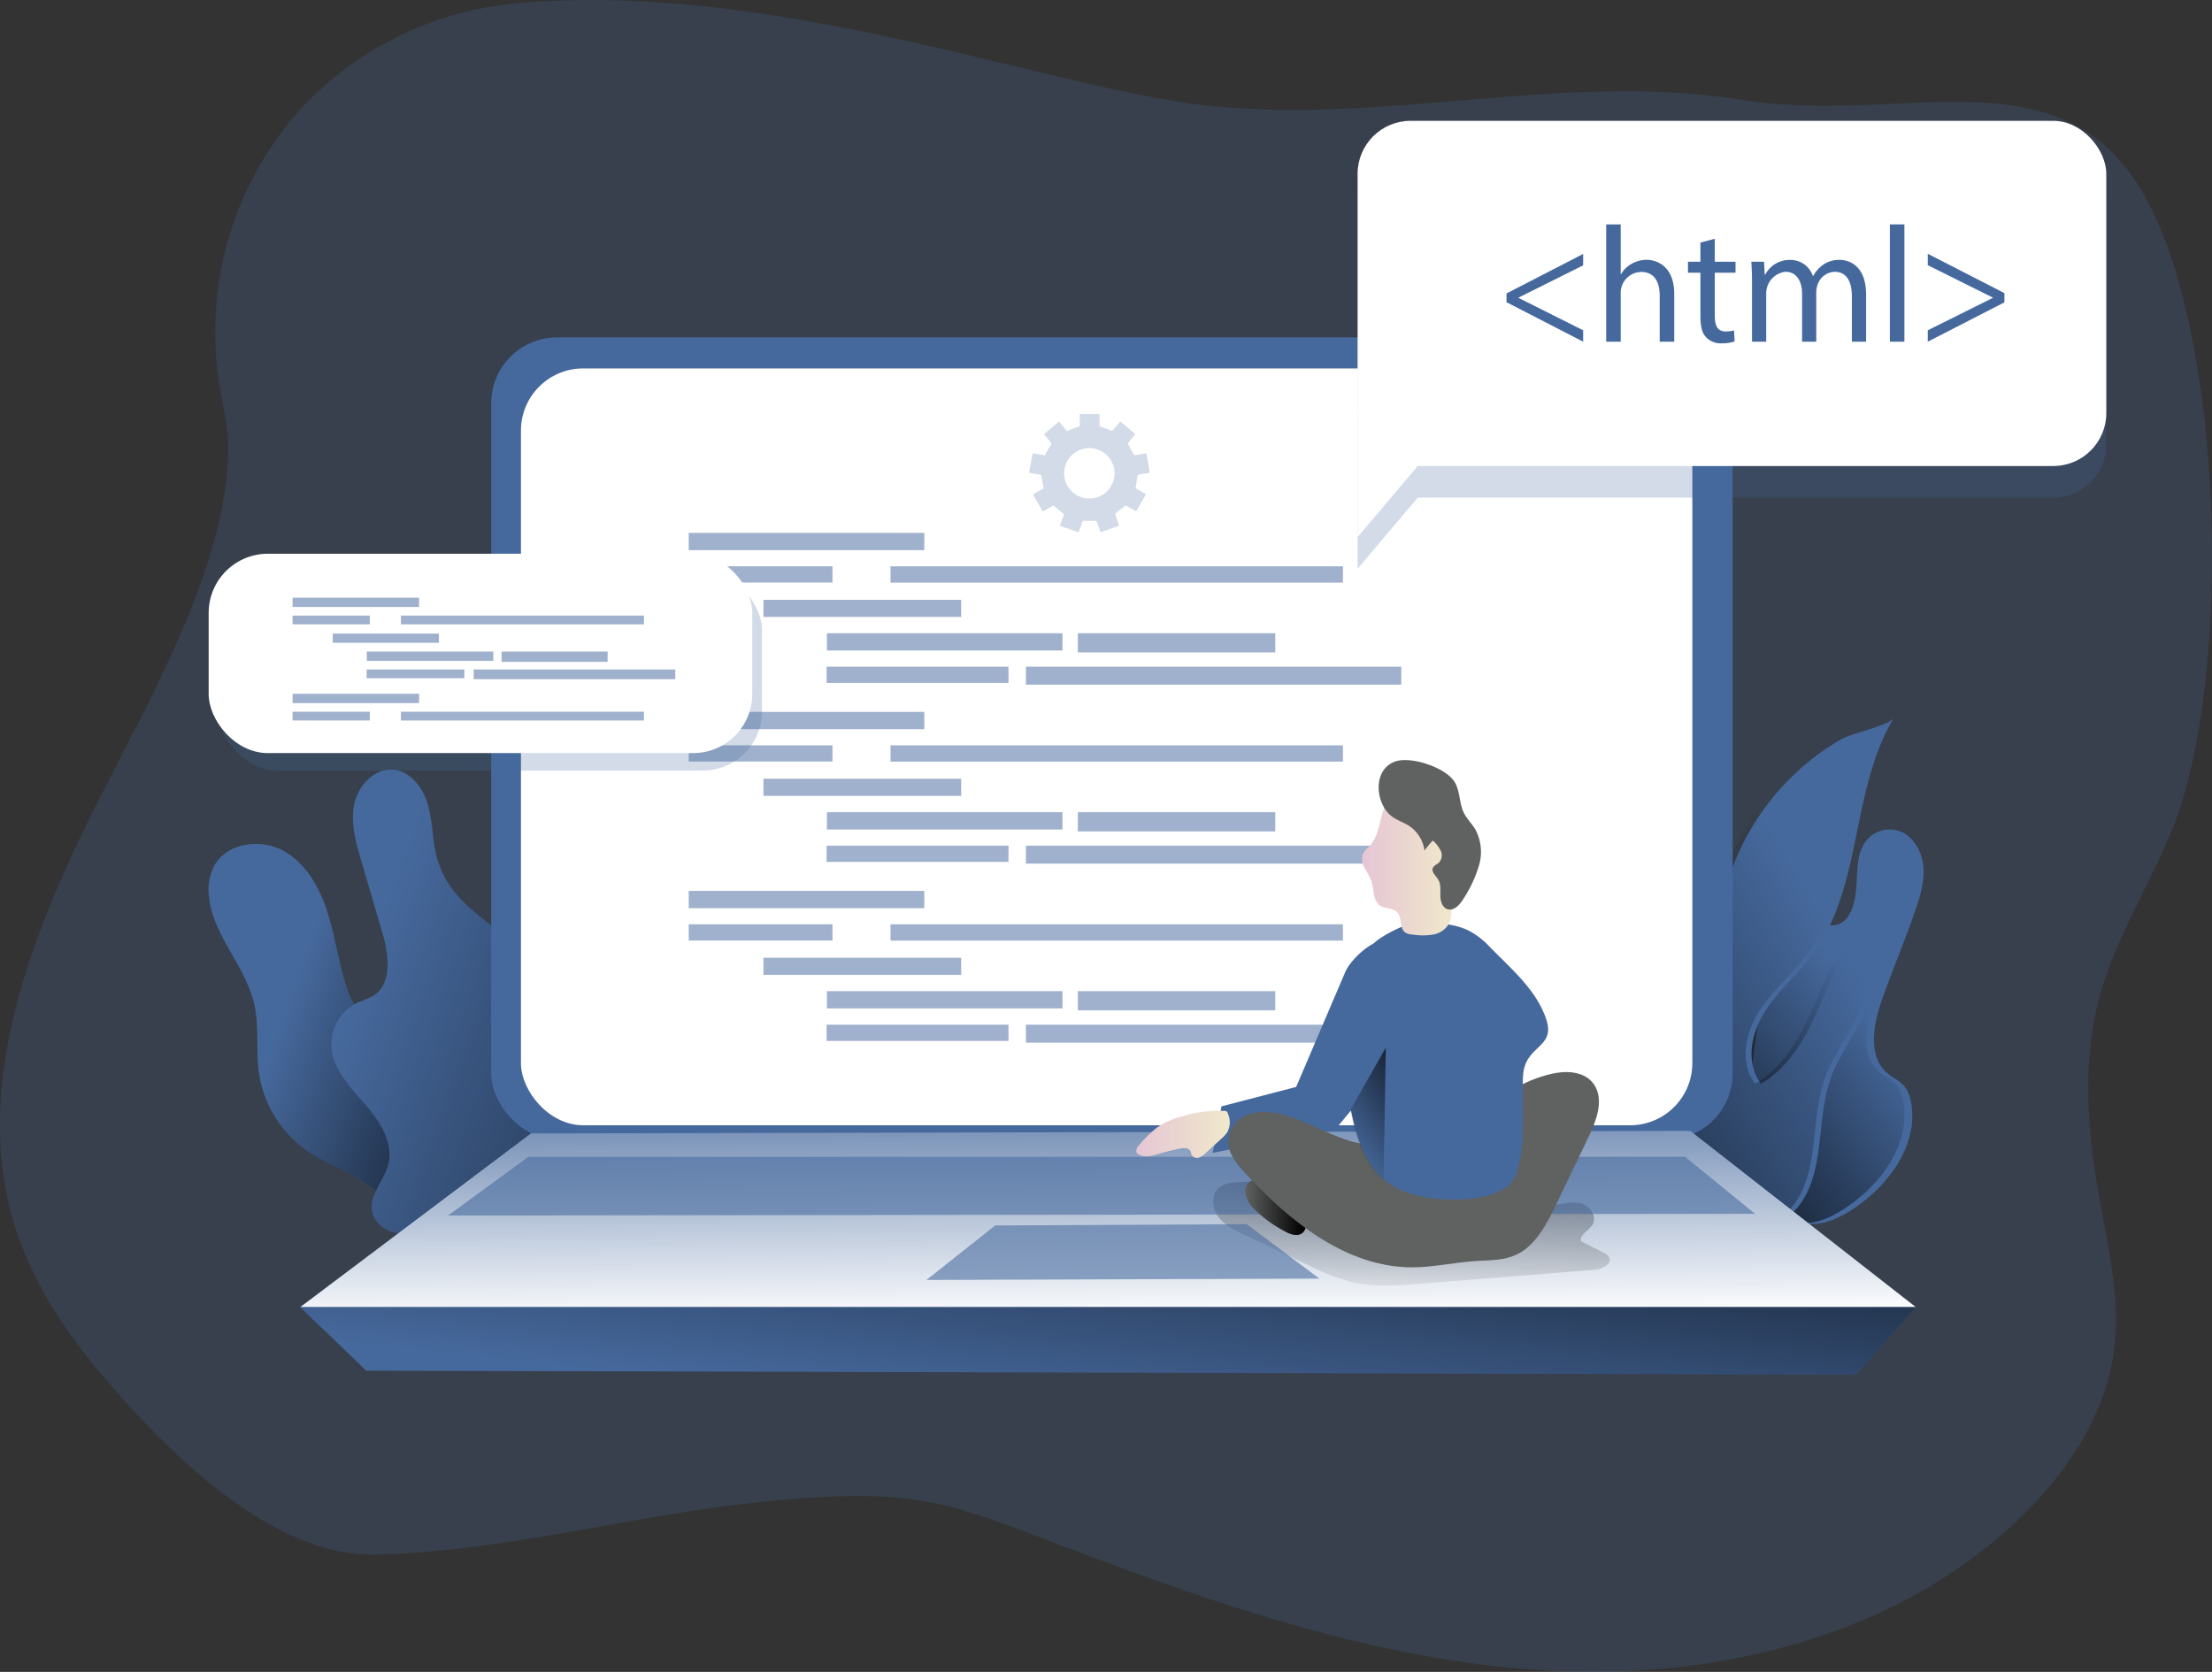 <svg id="Layer_1" data-name="Layer 1" xmlns="http://www.w3.org/2000/svg" xmlns:xlink="http://www.w3.org/1999/xlink" viewBox="0 0 533.01 402.93"><rect x="0" y="0" width="533.01" height="402.93" fill="#333333" stroke="none"/><defs><linearGradient id="linear-gradient" x1="475.01" y1="246.4" x2="410.51" y2="296.41" gradientUnits="userSpaceOnUse"><stop offset="0" stop-color="#010101" stop-opacity="0"/><stop offset="0.95" stop-color="#010101"/></linearGradient><linearGradient id="linear-gradient-2" x1="469.6" y1="233.13" x2="343.09" y2="310.4" xlink:href="#linear-gradient"/><linearGradient id="linear-gradient-3" x1="92.05" y1="248.63" x2="166.83" y2="274.8" xlink:href="#linear-gradient"/><linearGradient id="linear-gradient-4" x1="109.42" y1="240.94" x2="272.54" y2="300.29" xlink:href="#linear-gradient"/><linearGradient id="linear-gradient-5" x1="266.42" y1="253.11" x2="267.05" y2="321.66" gradientUnits="userSpaceOnUse"><stop offset="0" stop-color="#fff" stop-opacity="0"/><stop offset="0.95" stop-color="#fff"/></linearGradient><linearGradient id="linear-gradient-6" x1="363.43" y1="320.76" x2="367.87" y2="212.33" xlink:href="#linear-gradient"/><linearGradient id="linear-gradient-7" x1="263.86" y1="343.49" x2="275.7" y2="235.68" xlink:href="#linear-gradient"/><linearGradient id="linear-gradient-8" x1="324.24" y1="294.23" x2="338.81" y2="294.23" xlink:href="#linear-gradient"/><linearGradient id="linear-gradient-9" x1="352.36" y1="211.36" x2="374.28" y2="211.36" gradientUnits="userSpaceOnUse"><stop offset="0" stop-color="#e5c6d6"/><stop offset="0.42" stop-color="#ead4d0"/><stop offset="1" stop-color="#f0e9cb"/></linearGradient><linearGradient id="linear-gradient-10" x1="297.94" y1="276.64" x2="320.51" y2="276.64" xlink:href="#linear-gradient-9"/><linearGradient id="linear-gradient-11" x1="348" y1="278.72" x2="375.69" y2="258.74" xlink:href="#linear-gradient"/></defs><title>Code html</title><path d="M48.76,334.7c-9.18-10.82-17.11-23-21.22-36.56-9.18-30.38,1.78-63,15.33-91.75,13-27.54,35.81-63.39,36.28-94.53.09-5.62-1.38-11.14-2.26-16.7A80.36,80.36,0,0,1,98.2,27.83,80.84,80.84,0,0,1,148.83,4.07c60.07-5.47,125,19.22,162.93,24.24,43.69,5.79,88.39-8,131.91-1,38.73,6.21,76.26-11.88,96.44,21.76s22.28,118.5,7.23,154.73c-5.56,13.39-13.52,25.84-17.29,39.84-4.14,15.4-2.93,31.75-.18,47.46,2.19,12.54,5.35,25.22,3.66,37.84-2,15-10.77,28.38-21.5,39.05-29.7,29.54-74.1,40.4-115.91,37.86s-81.89-17-121-31.93c-9.4-3.6-18.85-7.26-28.78-8.93-11.35-1.9-23-1.13-34.43-.15-32.12,2.71-65.71,12.56-97.64,13.09C89.24,378.35,63.9,352.56,48.76,334.7Z" transform="translate(-24.16 -3.28)" fill="#46699d" opacity="0.24" style="isolation:isolate"/><path d="M470.53,222c1.32-3.53.83-7.47,1.41-11.2a10.39,10.39,0,0,1,1.92-4.93,7.27,7.27,0,0,1,7.49-2.45c3.57,1,5.84,4.71,6.24,8.39s-.69,7.34-1.89,10.84c-2.51,7.27-5.51,14.36-8.07,21.61-2.11,6-3.47,13.76,1.45,17.79,1.26,1,2.84,1.69,3.91,2.92a8.16,8.16,0,0,1,1.65,3.89c1.93,10.21-5.34,20.13-14,25.81-2.88,1.88-6.09,3.5-9.52,3.59-5.42.13-10.35-3.72-12.86-8.53s-3-10.4-2.9-15.82a175.45,175.45,0,0,1,1.9-20.59c.72-5.44,1.46-11,3.5-16,1.55-3.86,4.74-10,9.18-10.9S468.14,228.4,470.53,222Z" transform="translate(-24.16 -3.28)" fill="#46699d"/><path d="M468.66,221.79c1.32-3.54.83-7.47,1.41-11.2a10.42,10.42,0,0,1,1.92-4.94,7.27,7.27,0,0,1,7.49-2.44c3.57,1,5.84,4.71,6.24,8.38s-.69,7.34-1.89,10.84c-2.51,7.27-5.51,14.36-8.07,21.62-2.11,6-3.47,13.75,1.45,17.78,1.26,1,2.84,1.7,3.91,2.93a8.13,8.13,0,0,1,1.65,3.88c1.93,10.22-5.34,20.13-14,25.82-2.88,1.88-6.09,3.5-9.52,3.58-5.42.14-10.35-3.72-12.86-8.52s-3-10.41-2.9-15.83a175.85,175.85,0,0,1,1.9-20.59c.72-5.44,1.46-10.94,3.5-16,1.55-3.85,4.74-9.94,9.19-10.89S466.27,228.17,468.66,221.79Z" transform="translate(-24.16 -3.28)" fill="url(#linear-gradient)"/><path d="M480.49,176.34c-10.4,17.26-7.49,40.57-19.45,56.8-3.63,4.93-8.46,8.92-11.72,14.11s-4.58,12.37-.82,17.2c10.12-5.87,13.65-18.42,18.69-29a5.68,5.68,0,0,1,1.64-2.29c2.73-1.93,6.12,1.85,6.42,5.18.81,8.87-6.71,16.09-9.82,24.43-3.9,10.46-1.11,23.58-8.51,31.94-1.5,1.69-3.52,3.13-5.79,3.14a9.37,9.37,0,0,1-4.64-1.55,40.21,40.21,0,0,1-19.73-30.41c-1.07-10.66.18-23.16,6.71-31.65,5.33-6.93,5.16-14.28,8.42-22.6A61.08,61.08,0,0,1,457.48,189a57.21,57.21,0,0,1,10.73-7.75C470.39,180.06,479.52,178,480.49,176.34Z" transform="translate(-24.16 -3.28)" fill="#46699d"/><path d="M479.09,176.34c-10.4,17.26-7.5,40.57-19.45,56.8-3.63,4.93-8.46,8.92-11.72,14.11s-4.58,12.37-.83,17.2c10.13-5.87,13.65-18.42,18.7-29a5.58,5.58,0,0,1,1.64-2.29c2.73-1.93,6.12,1.85,6.42,5.18.81,8.87-6.71,16.09-9.82,24.43-3.9,10.46-1.11,23.58-8.51,31.94-1.5,1.69-3.53,3.13-5.79,3.14a9.44,9.44,0,0,1-4.65-1.55,40.26,40.26,0,0,1-19.73-30.41c-1.06-10.66.19-23.16,6.71-31.65,5.34-6.93,5.17-14.28,8.43-22.6A61.08,61.08,0,0,1,456.08,189a57.21,57.21,0,0,1,10.73-7.75C469,180.06,478.12,178,479.09,176.34Z" transform="translate(-24.16 -3.28)" fill="url(#linear-gradient-2)"/><path d="M107.8,241.52c-2-6-2.8-12.27-4.69-18.27s-5.2-11.95-10.72-14.95-13.57-1.88-16.61,3.63a12.82,12.82,0,0,0-1.25,7.7c1.1,9.29,8.84,16.56,10.9,25.69,1.23,5.42.34,11.11,1.14,16.62A27.83,27.83,0,0,0,98.72,281c3.7,2.42,7.94,3.92,11.72,6.22a32,32,0,0,1,11.7,12.57,29,29,0,0,0,9.5-22.61C130.79,258.79,113,256.84,107.8,241.52Z" transform="translate(-24.16 -3.28)" fill="#46699d"/><path d="M107.8,241.52c-2-6-2.8-12.27-4.69-18.27s-5.2-11.95-10.72-14.95-13.57-1.88-16.61,3.63a12.82,12.82,0,0,0-1.25,7.7c1.1,9.29,8.84,16.56,10.9,25.69,1.23,5.42.34,11.11,1.14,16.62A27.83,27.83,0,0,0,98.72,281c3.7,2.42,7.94,3.92,11.72,6.22a32,32,0,0,1,11.7,12.57,29,29,0,0,0,9.5-22.61C130.79,258.79,113,256.84,107.8,241.52Z" transform="translate(-24.16 -3.28)" fill="url(#linear-gradient-3)"/><path d="M129.11,208.51c-.81-3.91-.78-8-2-11.81s-4.12-7.51-8.1-7.91c-4.58-.46-8.56,3.79-9.49,8.3s.37,9.15,1.67,13.57l5.07,17.3c1.58,5.37,2.54,12.47-2.25,15.37a30.9,30.9,0,0,1-3.5,1.49,11.24,11.24,0,0,0-6.5,10.54c.26,5.46,4.39,9.81,8,13.93s7.07,9.36,5.69,14.65c-1,3.92-4.63,7.32-3.88,11.3.61,3.3,4.21,5.35,7.57,5.38s6.52-1.46,9.55-2.92l14.47-7c4.65-2.25,9.54-4.7,12.32-9.06a22.44,22.44,0,0,0,2.92-9.88,55.2,55.2,0,0,0-10-37.23C143.57,224.68,131.9,221.94,129.11,208.51Z" transform="translate(-24.16 -3.28)" fill="#46699d"/><path d="M129.11,208.51c-.81-3.91-.78-8-2-11.81s-4.12-7.51-8.1-7.91c-4.58-.46-8.56,3.79-9.49,8.3s.37,9.15,1.67,13.57l5.07,17.3c1.58,5.37,2.54,12.47-2.25,15.37a30.9,30.9,0,0,1-3.5,1.49,11.24,11.24,0,0,0-6.5,10.54c.26,5.46,4.39,9.81,8,13.93s7.07,9.36,5.69,14.65c-1,3.92-4.63,7.32-3.88,11.3.61,3.3,4.21,5.35,7.57,5.38s6.52-1.46,9.55-2.92l14.47-7c4.65-2.25,9.54-4.7,12.32-9.06a22.44,22.44,0,0,0,2.92-9.88,55.2,55.2,0,0,0-10-37.23C143.57,224.68,131.9,221.94,129.11,208.51Z" transform="translate(-24.16 -3.28)" fill="url(#linear-gradient-4)"/><rect x="118.36" y="81.31" width="299.13" height="193.31" rx="15.89" fill="#46699d"/><rect x="125.53" y="88.79" width="282.26" height="182.4" rx="14.99" fill="#fff"/><g opacity="0.52"><rect x="165.96" y="128.43" width="56.76" height="4.16" fill="#46699d"/><rect x="165.96" y="136.48" width="34.64" height="3.91" fill="#46699d"/><rect x="214.58" y="136.48" width="109.02" height="3.93" fill="#46699d"/><rect x="183.97" y="144.56" width="47.64" height="4.12" fill="#46699d"/><rect x="199.26" y="152.61" width="56.76" height="4.16" fill="#46699d"/><rect x="259.72" y="152.61" width="47.57" height="4.62" fill="#46699d"/><rect x="199.18" y="160.67" width="43.83" height="3.91" fill="#46699d"/><rect x="247.21" y="160.67" width="90.44" height="4.33" fill="#46699d"/><rect x="165.96" y="171.57" width="56.76" height="4.16" fill="#46699d"/><rect x="165.96" y="179.62" width="34.64" height="3.91" fill="#46699d"/><rect x="214.58" y="179.62" width="109.02" height="3.93" fill="#46699d"/><rect x="183.97" y="187.68" width="47.64" height="4.12" fill="#46699d"/><rect x="199.26" y="195.75" width="56.76" height="4.16" fill="#46699d"/><rect x="259.72" y="195.75" width="47.57" height="4.62" fill="#46699d"/><rect x="199.18" y="203.81" width="43.83" height="3.91" fill="#46699d"/><rect x="247.21" y="203.81" width="90.44" height="4.33" fill="#46699d"/><rect x="165.96" y="214.71" width="56.76" height="4.16" fill="#46699d"/><rect x="165.96" y="222.76" width="34.64" height="3.91" fill="#46699d"/><rect x="214.58" y="222.76" width="109.02" height="3.93" fill="#46699d"/><rect x="183.97" y="230.82" width="47.64" height="4.12" fill="#46699d"/><rect x="199.26" y="238.87" width="56.76" height="4.16" fill="#46699d"/><rect x="259.72" y="238.87" width="47.57" height="4.62" fill="#46699d"/><rect x="199.18" y="246.95" width="43.83" height="3.91" fill="#46699d"/><rect x="247.21" y="246.95" width="90.44" height="4.33" fill="#46699d"/></g><rect x="76.79" y="140.94" width="130.99" height="48.05" rx="14.26" transform="translate(260.4 326.65) rotate(-180)" fill="#46699d" opacity="0.24" style="isolation:isolate"/><polygon points="127.94 273.16 72.33 315.03 461.65 315.03 407.28 272.54 127.94 273.16" fill="#46699d"/><polygon points="127.94 273.16 72.33 315.03 461.65 315.03 407.28 272.54 127.94 273.16" fill="url(#linear-gradient-5)"/><path d="M405.39,293.39c2.08.67,3.66,3.26,2.48,5.11-.9,1.41-3.17,2.33-2.71,3.94l5.32,2.68a2.91,2.91,0,0,1,1.44,1.18c.76,1.65-1.72,2.83-3.53,3l-41.73,3.35c-5.6.45-11.3.89-16.77-.39a54.13,54.13,0,0,1-10.7-4.19l-15.3-7.27c-2.27-1.08-4.64-2.24-6.14-4.26s-1.8-5.18,0-6.89c1.3-1.2,3.21-1.38,5-1.48a283.55,283.55,0,0,1,42.83.84q10.38,1,20.68,2.76c3.42.58,7.12,1.84,10.56,2C399.6,293.89,402.67,292.5,405.39,293.39Z" transform="translate(-24.16 -3.28)" fill="url(#linear-gradient-6)"/><polygon points="88.26 330.34 72.33 315.03 461.65 315.03 447.27 331.28 88.26 330.34" fill="#46699d"/><polygon points="88.26 330.34 72.33 315.03 461.65 315.03 447.27 331.28 88.26 330.34" fill="url(#linear-gradient-7)"/><polygon points="223.24 308.47 239.8 295.34 300.42 295.03 317.92 308.15 223.24 308.47" fill="#46699d" opacity="0.58" style="isolation:isolate"/><polygon points="107.95 292.95 422.9 292.53 406.03 278.78 127.32 278.78 107.95 292.95" fill="#46699d" opacity="0.58" style="isolation:isolate"/><path d="M325.94,294.21a30.67,30.67,0,0,0,7.36,5.56c1.44.87,3.37,1.71,4.67.65s.92-3,.26-4.43c-1.69-3.71-5.67-7.69-9.88-8.35C323.64,286.9,323.18,291.08,325.94,294.21Z" transform="translate(-24.16 -3.28)" fill="#606161"/><path d="M325.94,294.21a30.67,30.67,0,0,0,7.36,5.56c1.44.87,3.37,1.71,4.67.65s.92-3,.26-4.43c-1.69-3.71-5.67-7.69-9.88-8.35C323.64,286.9,323.18,291.08,325.94,294.21Z" transform="translate(-24.16 -3.28)" fill="url(#linear-gradient-8)"/><path d="M348.35,237.46l-11.86,27.77-18,4.68-2.1,11.21,29.68-5.84,14-16.82s2-19.7-1.25-27.34C357.32,227.54,349.87,233.88,348.35,237.46Z" transform="translate(-24.16 -3.28)" fill="#46699d"/><g opacity="0.24" style="isolation:isolate"><rect x="327.13" y="36.75" width="180.41" height="83.19" rx="12.77" fill="#46699d"/><polygon points="327.13 137.08 327.13 106.86 352.68 106.86 327.13 137.08" fill="#46699d"/></g><rect x="327.13" y="29.12" width="180.41" height="83.19" rx="12.77" fill="#fff"/><polygon points="327.13 129.45 327.13 99.23 352.68 99.23 327.13 129.45" fill="#fff"/><rect x="74.45" y="136.74" width="130.99" height="48.05" rx="14.26" transform="translate(255.72 318.24) rotate(-180)" fill="#fff"/><g opacity="0.52"><rect x="70.5" y="144.04" width="30.48" height="2.24" fill="#46699d"/><rect x="70.5" y="148.36" width="18.61" height="2.1" fill="#46699d"/><rect x="96.62" y="148.36" width="58.55" height="2.11" fill="#46699d"/><rect x="80.18" y="152.7" width="25.58" height="2.21" fill="#46699d"/><rect x="88.39" y="157.03" width="30.48" height="2.24" fill="#46699d"/><rect x="120.86" y="157.03" width="25.55" height="2.48" fill="#46699d"/><rect x="88.35" y="161.35" width="23.54" height="2.1" fill="#46699d"/><rect x="114.14" y="161.35" width="48.57" height="2.33" fill="#46699d"/><rect x="70.5" y="167.2" width="30.48" height="2.24" fill="#46699d"/><rect x="70.5" y="171.53" width="18.61" height="2.1" fill="#46699d"/><rect x="96.62" y="171.53" width="58.55" height="2.11" fill="#46699d"/></g><path d="M272.16,116.94l.54-2.79c.1-.52.19-1.05.29-1.63.88.15,1.72.28,2.56.45a.44.44,0,0,0,.58-.28c.38-.74.8-1.46,1.25-2.16a.42.42,0,0,0,0-.61c-.56-.65-1.11-1.32-1.69-2l3.64-3.06c.57.67,1.13,1.32,1.66,2a.47.47,0,0,0,.67.15,18.42,18.42,0,0,1,2.25-.83c.36-.1.44-.24.43-.57,0-.84,0-1.67,0-2.53h4.76c0,.85,0,1.69,0,2.54,0,.34.09.46.43.56a19.52,19.52,0,0,1,2.25.83.47.47,0,0,0,.67-.16c.53-.66,1.08-1.3,1.65-2l3.65,3.06-1.87,2.23c.5.94,1,1.83,1.48,2.7a.53.53,0,0,0,.44.13l2.6-.45.83,4.68c-.89.16-1.75.3-2.6.47-.14,0-.35.16-.37.27-.17,1-.31,2-.46,3l2.51,1.46-2.38,4.12-2.53-1.45c-.82.65-1.61,1.27-2.38,1.92a.44.44,0,0,0-.08.4c.29.84.6,1.68.91,2.55l-4.47,1.63c-.27-.76-.57-1.5-.81-2.26-.14-.44-.33-.57-.81-.53a16.33,16.33,0,0,1-2.32,0c-.28,0-.39.06-.47.32-.28.81-.59,1.62-.91,2.48L279.54,130l1-2.76L278,125.09l-2.55,1.47-2.38-4.12c.78-.45,1.52-.89,2.27-1.31a.42.42,0,0,0,.24-.56,23.22,23.22,0,0,1-.42-2.33c0-.38-.13-.56-.56-.61-.82-.1-1.64-.27-2.46-.42Zm14.57-5.68a6.08,6.08,0,1,0,6,6.19A6.11,6.11,0,0,0,286.73,111.26Z" transform="translate(-24.16 -3.28)" fill="#46699d" opacity="0.24" style="isolation:isolate"/><path d="M387.17,74l18.47-9.52v2.75L390.07,75v.07l15.57,7.81v2.75l-18.47-9.52Z" transform="translate(-24.16 -3.28)" fill="#46699d"/><path d="M411.19,57.36h3.5v12h.08a6.55,6.55,0,0,1,2.51-2.47,7.3,7.3,0,0,1,3.59-1c2.58,0,6.72,1.59,6.72,8.24V85.63h-3.5V74.56c0-3.11-1.15-5.74-4.46-5.74a5,5,0,0,0-4.7,3.51,4.18,4.18,0,0,0-.24,1.67V85.63h-3.5Z" transform="translate(-24.16 -3.28)" fill="#46699d"/><path d="M437.36,60.82v5.54h5V69h-5V79.41c0,2.39.68,3.75,2.63,3.75a7.8,7.8,0,0,0,2-.24l.16,2.63a8.86,8.86,0,0,1-3.11.47,4.84,4.84,0,0,1-3.78-1.47c-1-1-1.36-2.75-1.36-5V69h-3V66.36h3V61.74Z" transform="translate(-24.16 -3.28)" fill="#46699d"/><path d="M446.33,71.57c0-2-.05-3.62-.17-5.21h3.07l.16,3.1h.12a6.64,6.64,0,0,1,6.05-3.54A5.7,5.7,0,0,1,461,69.78h.08a7.79,7.79,0,0,1,2.15-2.51,6.53,6.53,0,0,1,4.26-1.35c2.54,0,6.33,1.67,6.33,8.36V85.63h-3.43V74.72c0-3.71-1.35-5.94-4.18-5.94A4.55,4.55,0,0,0,462.09,72a5.73,5.73,0,0,0-.28,1.75V85.63h-3.42V74.08c0-3.07-1.36-5.3-4-5.3A5.24,5.24,0,0,0,449.75,74V85.63h-3.42Z" transform="translate(-24.16 -3.28)" fill="#46699d"/><path d="M479.55,57.36h3.5V85.63h-3.5Z" transform="translate(-24.16 -3.28)" fill="#46699d"/><path d="M507.15,76.15l-18.47,9.48V82.88l15.68-7.81V75l-15.68-7.81V64.44l18.47,9.48Z" transform="translate(-24.16 -3.28)" fill="#46699d"/><path d="M326.19,271.5c-3.1.58-6.11,3.39-6.07,6.93,0,2.84,1.91,5.17,3.71,7.16,11.12,12.26,25,23.13,40.6,23.12,5.1,0,10.14-1.19,15.24-1.52,3.38-.22,6.88-.08,10-1.59,4.64-2.25,7.36-7.61,9.75-12.63L407,277.16c1.78-3.73,3.55-8.36,1.58-12-1.8-3.29-5.85-3.88-9.25-3.33-6.82,1.1-12.89,5.26-19.11,8.61-7.78,4.2-18.2,9.54-27.07,8.59S335.3,269.79,326.19,271.5Z" transform="translate(-24.16 -3.28)" fill="#606161"/><path d="M350,272.28c1.26,5.63,3.18,11.47,7.57,15.21,4.15,3.55,9.87,4.65,15.33,4.85,4.74.17,9.66-.29,13.8-2.6,6.15-3.45,3.9-20.51,4.49-27.54s7.76-6.37,5.61-13.09c-2.33-7.26-8.53-12.34-13.84-17.81a18.36,18.36,0,0,0-5-3.79c-4.17-2-9.06-1.84-13.71-1.57-1.83.1-8.12,3.39-9.18,4.86C345.41,244.07,346.46,256.58,350,272.28Z" transform="translate(-24.16 -3.28)" fill="#46699d"/><path d="M354.05,207.31a6.69,6.69,0,0,0-1.44,1.71,4,4,0,0,0,.35,3.41,24.77,24.77,0,0,1,1.65,3.14c.68,2.05.3,4.73,2.08,5.94,1.26.85,3.15.54,4.18,1.65,1.21,1.32.45,3.84,1.91,4.87a3.51,3.51,0,0,0,1.69.47,15.62,15.62,0,0,0,5.06,0,5.4,5.4,0,0,0,3.93-2.92,7.76,7.76,0,0,0,.44-2.92l.35-14.19a29,29,0,0,0-.36-6.72,9.72,9.72,0,0,0-3.26-5.75,10.18,10.18,0,0,0-5.48-1.94,7.63,7.63,0,0,0-5.23,1.09C356.14,197.94,357.37,203.94,354.05,207.31Z" transform="translate(-24.16 -3.28)" fill="url(#linear-gradient-9)"/><path d="M359.87,200.27c1.18.79,2.56,1.24,3.76,2a8.52,8.52,0,0,1,3.78,6,22,22,0,0,1,2-2.42,7.85,7.85,0,0,1,1.91,2.46,2.64,2.64,0,0,1-.47,2.91c-.46.41-1.13.62-1.4,1.18-.48,1,.71,1.94,1.28,2.89.66,1.12.48,2.51.5,3.81s.43,2.82,1.65,3.27c1.62.59,3.11-1.12,4-2.61a30.47,30.47,0,0,0,3.69-8,11.44,11.44,0,0,0-.92-8.6c-.82-1.37-2-2.5-2.73-3.93-1.13-2.26-.91-5-2.11-7.26-1.89-3.55-10.31-6.43-14.22-5.24C354.67,188.54,355.49,197.38,359.87,200.27Z" transform="translate(-24.16 -3.28)" fill="#606161"/><path d="M309.1,272.31a19,19,0,0,0-6.24,2.79,26.65,26.65,0,0,0-4.29,4.27,1.72,1.72,0,0,0-.59,1.47,1.32,1.32,0,0,0,.71.74c1.46.76,3.23.22,4.81-.25a48.2,48.2,0,0,1,5-1.24c.9-.18,2.05-.22,2.49.58.18.33.19.73.38,1.06a1.51,1.51,0,0,0,1.71.53,4.56,4.56,0,0,0,1.59-1.07l3.9-3.58a7.07,7.07,0,0,0,1.3-1.43,5,5,0,0,0,.46-3.66c-.61-1.87-.4-1.43-2.39-1.54A29.63,29.63,0,0,0,309.1,272.31Z" transform="translate(-24.16 -3.28)" fill="url(#linear-gradient-10)"/><path d="M349.57,270.73l8.53-15-.55,31.72S351.91,285.1,349.57,270.73Z" transform="translate(-24.16 -3.28)" fill="url(#linear-gradient-11)"/></svg>